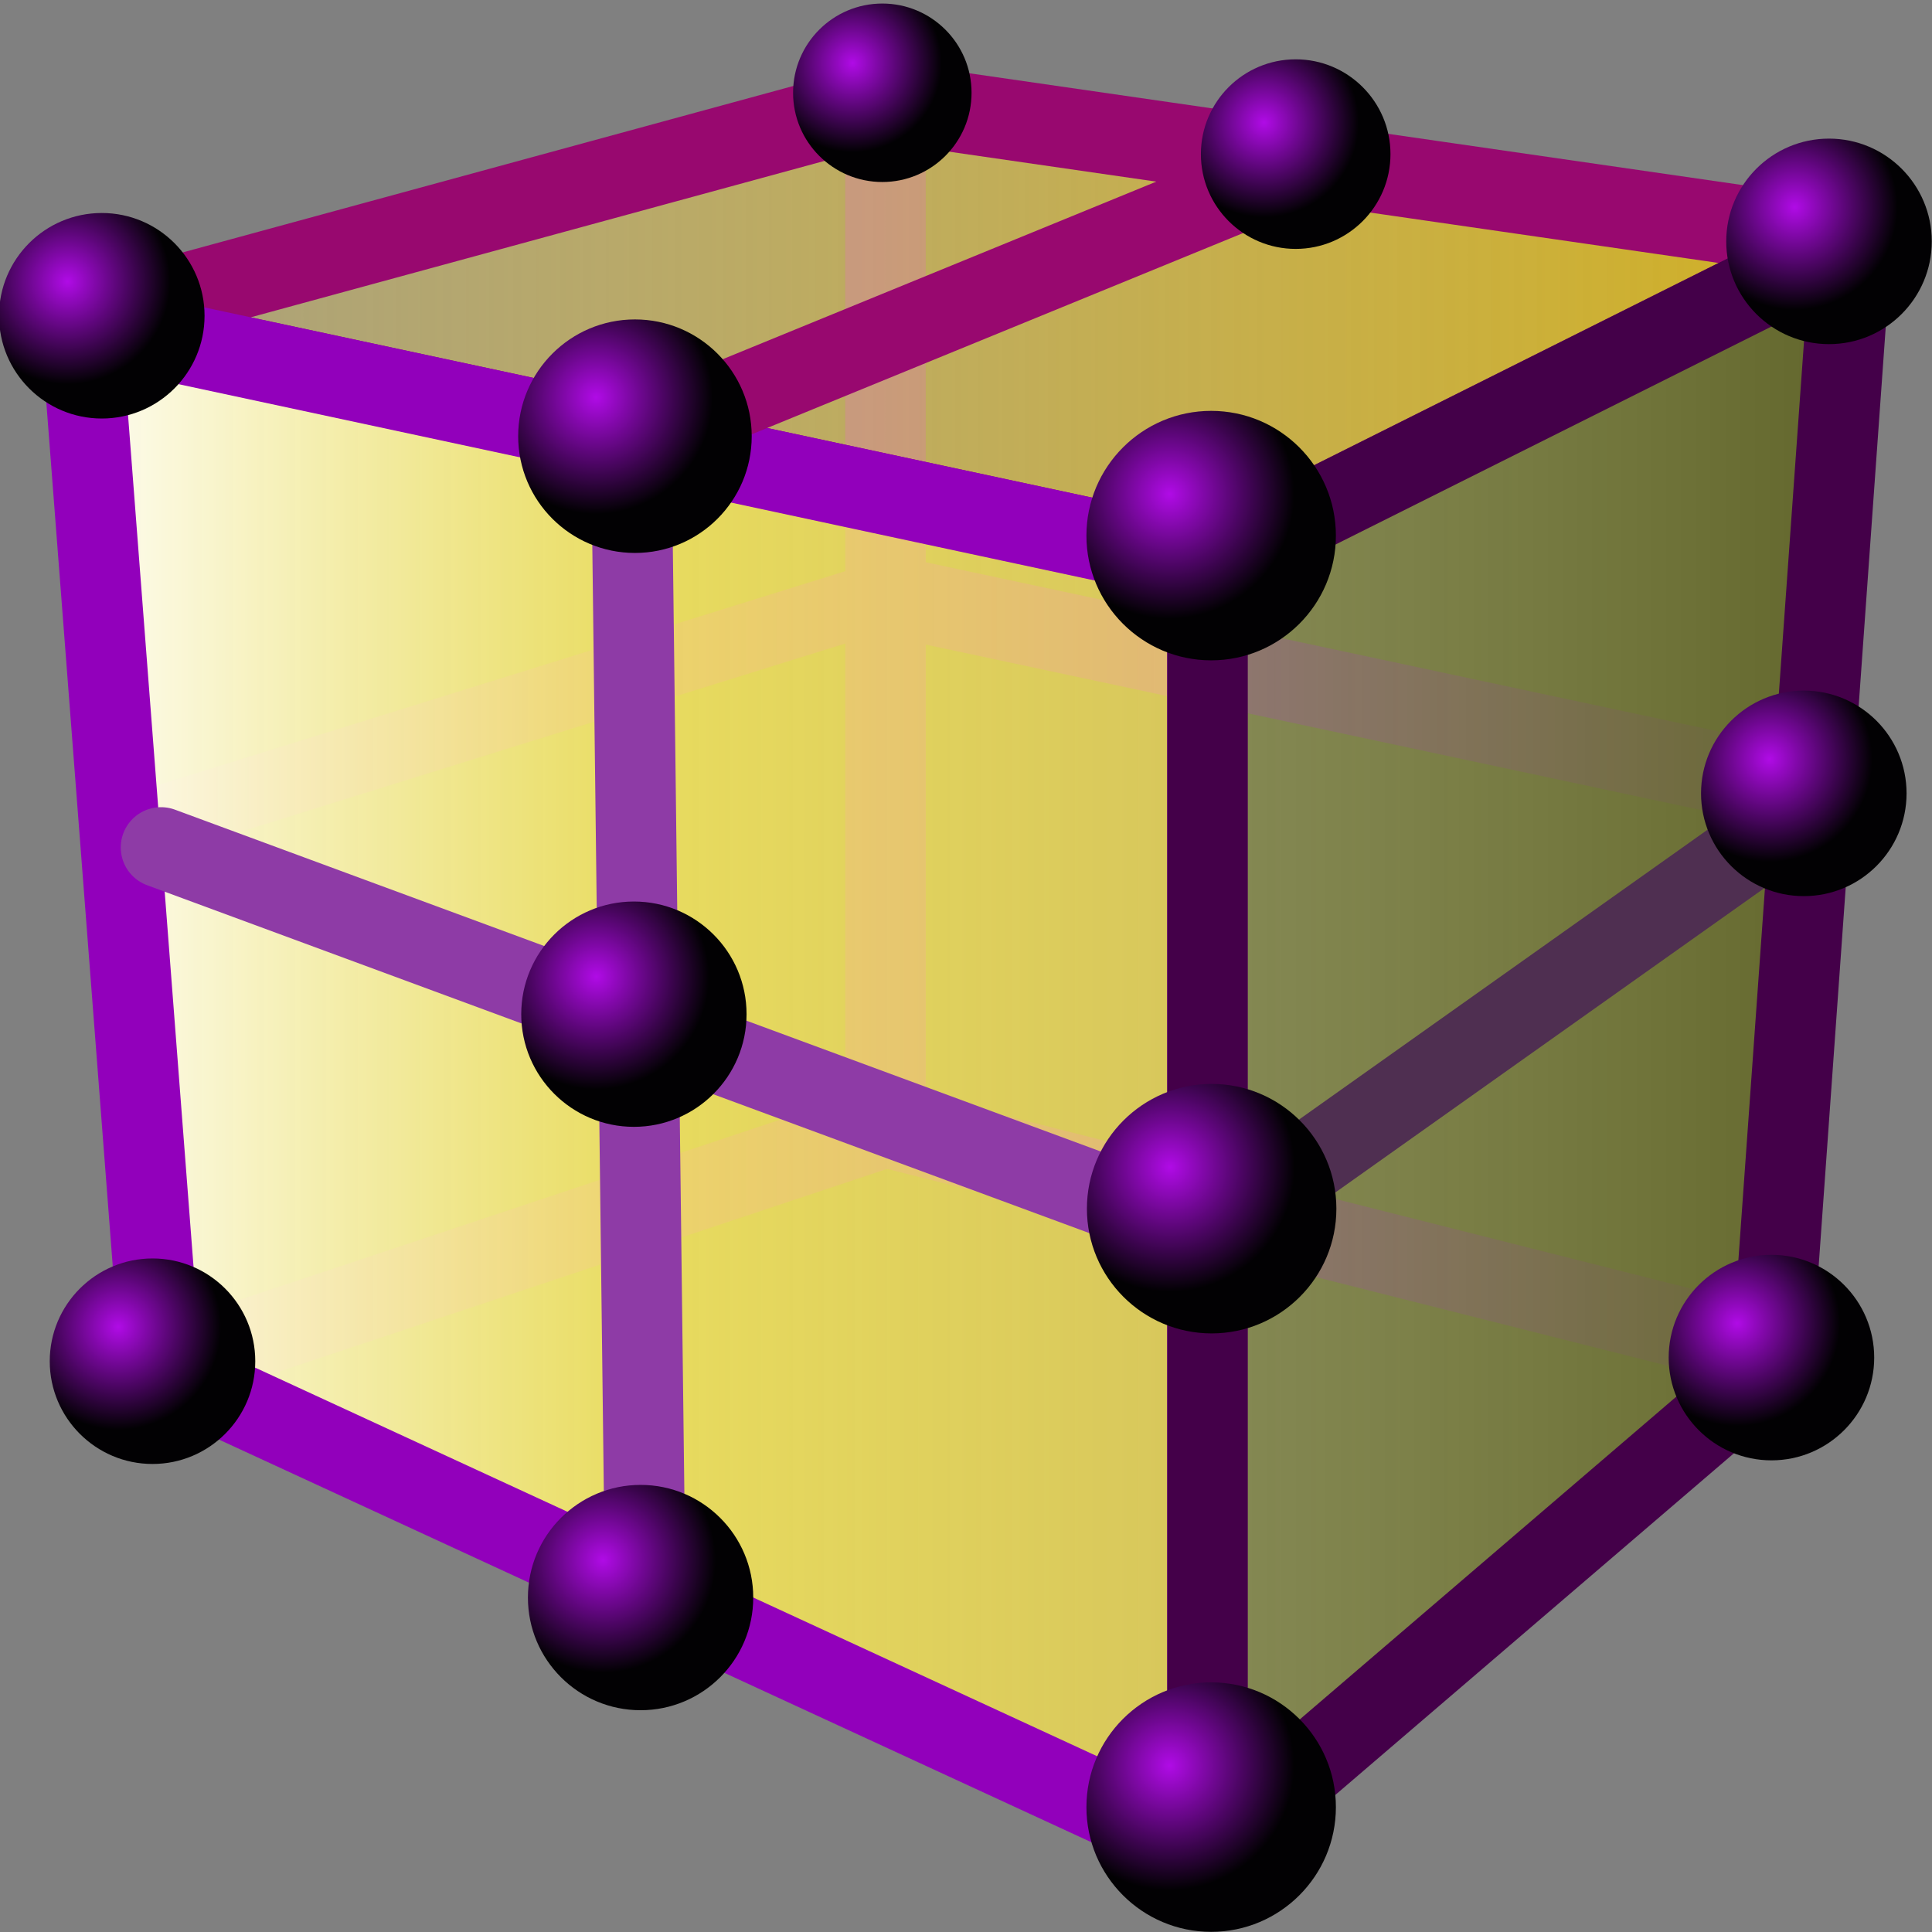 <?xml version="1.0" encoding="UTF-8" standalone="no"?>
<!-- Created with Inkscape (http://www.inkscape.org/) -->

<svg
   xmlns:dc="http://purl.org/dc/elements/1.1/"
   xmlns:cc="http://creativecommons.org/ns#"
   xmlns:rdf="http://www.w3.org/1999/02/22-rdf-syntax-ns#"
   xmlns:svg="http://www.w3.org/2000/svg"
   xmlns="http://www.w3.org/2000/svg"
   xmlns:xlink="http://www.w3.org/1999/xlink"
   xmlns:sodipodi="http://sodipodi.sourceforge.net/DTD/sodipodi-0.dtd"
   xmlns:inkscape="http://www.inkscape.org/namespaces/inkscape"
   width="24"
   height="24"
   id="svg2"
   version="1.1"
   inkscape:version="0.48+devel r9692"
   sodipodi:docname="cube.svg"
   inkscape:export-filename="C:\Users\Yann\Documents\RAD Studio\Projets\BGA\misc\cube.png"
   inkscape:export-xdpi="90"
   inkscape:export-ydpi="90">
  <rect width="100%" height="100%" fill="#808080" stroke="none"/>
  <defs
     id="defs4">
    <linearGradient
       id="linearGradient4091">
      <stop
         style="stop-color:#2c2c9c;stop-opacity:1;"
         offset="0"
         id="stop4093" />
      <stop
         style="stop-color:#393997;stop-opacity:1;"
         offset="1"
         id="stop4095" />
    </linearGradient>
    <linearGradient
       id="linearGradient4054">
      <stop
         id="stop4056"
         offset="0"
         style="stop-color:#3b3bff;stop-opacity:1;" />
      <stop
         id="stop4058"
         offset="1"
         style="stop-color:#00006a;stop-opacity:1;" />
    </linearGradient>
    <linearGradient
       id="linearGradient4028">
      <stop
         id="stop4032"
         offset="0"
         style="stop-color:#0606ff;stop-opacity:1;" />
      <stop
         id="stop4030"
         offset="1"
         style="stop-color:#0606ff;stop-opacity:1;" />
    </linearGradient>
    <linearGradient
       id="linearGradient4006">
      <stop
         style="stop-color:#0606ff;stop-opacity:1;"
         offset="0"
         id="stop4010" />
      <stop
         style="stop-color:#0000f1;stop-opacity:1;"
         offset="1"
         id="stop4008" />
    </linearGradient>
    <linearGradient
       id="linearGradient3850">
      <stop
         style="stop-color:#ead373;stop-opacity:0.376;"
         offset="0"
         id="stop3852" />
      <stop
         style="stop-color:#d1af1f;stop-opacity:1;"
         offset="1"
         id="stop3854" />
    </linearGradient>
    <linearGradient
       id="linearGradient3842">
      <stop
         style="stop-color:#8a903c;stop-opacity:0.616;"
         offset="0"
         id="stop3844" />
      <stop
         style="stop-color:#5e6229;stop-opacity:1;"
         offset="1"
         id="stop3846" />
    </linearGradient>
    <linearGradient
       id="linearGradient3832">
      <stop
         style="stop-color:#ffffff;stop-opacity:1;"
         offset="0"
         id="stop3834" />
      <stop
         id="stop3840"
         offset="0.5"
         style="stop-color:#fbec59;stop-opacity:0.847;" />
      <stop
         style="stop-color:#fbe34b;stop-opacity:0.696;"
         offset="1"
         id="stop3836" />
    </linearGradient>
    <linearGradient
       id="linearGradient3740">
      <stop
         style="stop-color:#b00be6;stop-opacity:1;"
         offset="0"
         id="stop3742" />
      <stop
         style="stop-color:#020103;stop-opacity:1;"
         offset="1"
         id="stop3744" />
    </linearGradient>
    <radialGradient
       inkscape:collect="always"
       xlink:href="#linearGradient3740"
       id="radialGradient3746"
       cx="15"
       cy="7"
       fx="15"
       fy="7"
       r="1.5"
       gradientUnits="userSpaceOnUse" />
    <radialGradient
       inkscape:collect="always"
       xlink:href="#linearGradient3740"
       id="radialGradient3750"
       gradientUnits="userSpaceOnUse"
       cx="15"
       cy="7"
       fx="15"
       fy="7"
       r="1.5" />
    <radialGradient
       inkscape:collect="always"
       xlink:href="#linearGradient3740"
       id="radialGradient3758"
       gradientUnits="userSpaceOnUse"
       cx="15"
       cy="7"
       fx="15"
       fy="7"
       r="1.5" />
    <radialGradient
       inkscape:collect="always"
       xlink:href="#linearGradient3740"
       id="radialGradient3762"
       gradientUnits="userSpaceOnUse"
       cx="15"
       cy="7"
       fx="15"
       fy="7"
       r="1.5" />
    <radialGradient
       inkscape:collect="always"
       xlink:href="#linearGradient3740"
       id="radialGradient3774"
       gradientUnits="userSpaceOnUse"
       cx="15"
       cy="7"
       fx="15"
       fy="7"
       r="1.5" />
    <radialGradient
       inkscape:collect="always"
       xlink:href="#linearGradient3740"
       id="radialGradient3782"
       gradientUnits="userSpaceOnUse"
       cx="15"
       cy="7"
       fx="15"
       fy="7"
       r="1.5" />
    <radialGradient
       inkscape:collect="always"
       xlink:href="#linearGradient3740"
       id="radialGradient3790"
       gradientUnits="userSpaceOnUse"
       cx="15"
       cy="7"
       fx="15"
       fy="7"
       r="1.5" />
    <radialGradient
       inkscape:collect="always"
       xlink:href="#linearGradient3740"
       id="radialGradient3798"
       gradientUnits="userSpaceOnUse"
       cx="15"
       cy="7"
       fx="15"
       fy="7"
       r="1.5" />
    <radialGradient
       inkscape:collect="always"
       xlink:href="#linearGradient3740"
       id="radialGradient3804"
       gradientUnits="userSpaceOnUse"
       cx="15"
       cy="7"
       fx="15"
       fy="7"
       r="1.5" />
    <radialGradient
       inkscape:collect="always"
       xlink:href="#linearGradient3740"
       id="radialGradient3808"
       gradientUnits="userSpaceOnUse"
       cx="15"
       cy="7"
       fx="15"
       fy="7"
       r="1.5" />
    <radialGradient
       inkscape:collect="always"
       xlink:href="#linearGradient3740"
       id="radialGradient3820"
       gradientUnits="userSpaceOnUse"
       cx="15"
       cy="7"
       fx="15"
       fy="7"
       r="1.5" />
    <radialGradient
       inkscape:collect="always"
       xlink:href="#linearGradient3740"
       id="radialGradient3826"
       gradientUnits="userSpaceOnUse"
       cx="15"
       cy="7"
       fx="15"
       fy="7"
       r="1.5" />
    <radialGradient
       inkscape:collect="always"
       xlink:href="#linearGradient3740"
       id="radialGradient3830"
       gradientUnits="userSpaceOnUse"
       cx="15"
       cy="7"
       fx="15"
       fy="7"
       r="1.5" />
    <linearGradient
       inkscape:collect="always"
       xlink:href="#linearGradient3832"
       id="linearGradient3838"
       x1="0.5"
       y1="1041.862"
       x2="15.5"
       y2="1041.862"
       gradientUnits="userSpaceOnUse" />
    <linearGradient
       inkscape:collect="always"
       xlink:href="#linearGradient3842"
       id="linearGradient3848"
       x1="14.5"
       y1="1041.362"
       x2="23.5"
       y2="1041.362"
       gradientUnits="userSpaceOnUse" />
    <linearGradient
       inkscape:collect="always"
       xlink:href="#linearGradient3850"
       id="linearGradient3856"
       x1="0.5"
       y1="1032.496"
       x2="23.5"
       y2="1032.496"
       gradientUnits="userSpaceOnUse" />
    <linearGradient
       inkscape:collect="always"
       xlink:href="#linearGradient4006"
       id="linearGradient3971"
       x1="128.259"
       y1="1045.911"
       x2="134.509"
       y2="1045.911"
       gradientUnits="userSpaceOnUse" />
    <linearGradient
       inkscape:collect="always"
       xlink:href="#linearGradient4028"
       id="linearGradient3971-6"
       x1="121.63"
       y1="1033.6"
       x2="128.259"
       y2="1039.914"
       gradientUnits="userSpaceOnUse" />
    <linearGradient
       inkscape:collect="always"
       xlink:href="#linearGradient4054"
       id="linearGradient4052"
       gradientUnits="userSpaceOnUse"
       gradientTransform="translate(17.384,7.681)"
       x1="121.63"
       y1="1033.6"
       x2="126.137"
       y2="1033.196" />
    <linearGradient
       inkscape:collect="always"
       xlink:href="#linearGradient4091"
       id="linearGradient4085"
       gradientUnits="userSpaceOnUse"
       gradientTransform="translate(14.496,2.603)"
       x1="117.343"
       y1="1029.578"
       x2="124.723"
       y2="1034.168" />
    <linearGradient
       inkscape:collect="always"
       xlink:href="#linearGradient4091-4"
       id="linearGradient4085-2"
       gradientUnits="userSpaceOnUse"
       gradientTransform="translate(14.496,2.603)"
       x1="117.343"
       y1="1029.578"
       x2="124.723"
       y2="1034.168" />
    <linearGradient
       id="linearGradient4091-4">
      <stop
         style="stop-color:#2c2c9c;stop-opacity:1;"
         offset="0"
         id="stop4093-0" />
      <stop
         style="stop-color:#000029;stop-opacity:1;"
         offset="1"
         id="stop4095-9" />
    </linearGradient>
    <linearGradient
       y2="1034.168"
       x2="124.723"
       y1="1029.578"
       x1="117.343"
       gradientTransform="translate(-114.132,-1029.351)"
       gradientUnits="userSpaceOnUse"
       id="linearGradient4112"
       xlink:href="#linearGradient4091-4"
       inkscape:collect="always" />
    <linearGradient
       inkscape:collect="always"
       xlink:href="#linearGradient4054"
       id="linearGradient4130"
       gradientUnits="userSpaceOnUse"
       gradientTransform="translate(14.777,3.571)"
       x1="121.63"
       y1="1033.6"
       x2="129.761"
       y2="1032.489" />
  </defs>
  <sodipodi:namedview
     id="base"
     pagecolor="#ffffff"
     bordercolor="#666666"
     borderopacity="1.0"
     inkscape:pageopacity="0.0"
     inkscape:pageshadow="2"
     inkscape:zoom="16"
     inkscape:cx="70.840568"
     inkscape:cy="-9.3836675"
     inkscape:document-units="px"
     inkscape:current-layer="layer1"
     showgrid="true"
     inkscape:snap-global="true"
     borderlayer="true"
     inkscape:window-width="1280"
     inkscape:window-height="961"
     inkscape:window-x="-4"
     inkscape:window-y="-4"
     inkscape:window-maximized="1"
     showguides="true"
     inkscape:guide-bbox="true"
     inkscape:snap-grids="true"
     inkscape:snap-bbox="true"
     inkscape:object-nodes="true"
     inkscape:snap-nodes="false">
    <inkscape:grid
       type="axonomgrid"
       id="grid2955"
       units="mm"
       empspacing="5"
       visible="true"
       enabled="false"
       snapvisiblegridlinesonly="true"
       gridanglez="30" />
    <inkscape:grid
       type="xygrid"
       id="grid3733"
       empspacing="5"
       visible="true"
       enabled="true"
       snapvisiblegridlinesonly="true" />
  </sodipodi:namedview>
  <g
     inkscape:label="Calque 1"
     inkscape:groupmode="layer"
     id="layer1"
     transform="translate(0,-1028.362)">
    <path
       style="fill:none;stroke:#9e4dd3;stroke-width:1;stroke-linecap:butt;stroke-linejoin:miter;stroke-miterlimit:4;stroke-opacity:1;stroke-dasharray:none"
       d="m 75.812,1055.612 -0.406,13.031"
       id="path4051"
       inkscape:connector-curvature="0"
       sodipodi:nodetypes="cc" />
    <rect
       style="opacity:0.001;color:#000000;fill:#71c459;fill-opacity:1;fill-rule:nonzero;stroke:none;stroke-width:2;marker:none;visibility:visible;display:inline;overflow:visible;enable-background:accumulate"
       id="rect4132"
       width="24"
       height="24"
       x="90"
       y="1028.362"
       inkscape:export-filename="draw-vertex-edge.png"
       inkscape:export-xdpi="90"
       inkscape:export-ydpi="90" />
    <g
       id="g3912">
      <path
         inkscape:connector-curvature="0"
         id="path3816"
         d="m 11,1035.751 -8.929,2.779"
         style="fill:none;stroke:#9e4dd3;stroke-width:0.858px;stroke-linecap:butt;stroke-linejoin:miter;stroke-opacity:1"
         sodipodi:nodetypes="cc" />
      <path
         sodipodi:nodetypes="cc"
         style="fill:none;stroke:#9e4dd3;stroke-width:1px;stroke-linecap:butt;stroke-linejoin:miter;stroke-opacity:1"
         d="m 11,1035.751 11.554,2.466"
         id="path3812"
         inkscape:connector-curvature="0" />
      <path
         transform="translate(0,1028.362)"
         inkscape:connector-curvature="0"
         id="path2958"
         d="m 11,1 0,13 -9,3"
         style="fill:none;stroke:#9e4dd3;stroke-width:1px;stroke-linecap:butt;stroke-linejoin:miter;stroke-opacity:1" />
      <path
         transform="translate(0,1028.362)"
         sodipodi:nodetypes="cc"
         inkscape:connector-curvature="0"
         id="path2960"
         d="m 11,14 10.769,2.716"
         style="fill:none;stroke:#9e4dd3;stroke-width:1px;stroke-linecap:butt;stroke-linejoin:miter;stroke-opacity:1" />
    </g>
    <path
       style="fill:url(#linearGradient3856);fill-opacity:1;stroke:#98086f;stroke-linejoin:round;stroke-opacity:1"
       d="m 1,1032.362 14,3 8,-4 -11.978,-1.732 z"
       id="path2957"
       inkscape:connector-curvature="0"
       sodipodi:nodetypes="ccccc" />
    <path
       sodipodi:nodetypes="ccccc"
       inkscape:connector-curvature="0"
       id="path3729"
       d="m 1,1032.362 14,3 0,16 -13,-6 z"
       style="fill:url(#linearGradient3838);fill-opacity:1;stroke:#9200bb;stroke-linejoin:round;stroke-opacity:1" />
    <path
       sodipodi:nodetypes="ccccc"
       inkscape:connector-curvature="0"
       id="path3731"
       d="m 15,1051.362 0,-16 8,-4 -1,14 z"
       style="fill:url(#linearGradient3848);fill-opacity:1;stroke:#440049;stroke-linejoin:round;stroke-opacity:1" />
    <g
       id="g3918">
      <path
         sodipodi:nodetypes="cc"
         inkscape:connector-curvature="0"
         id="path3784"
         d="M 7.841,1033.755 8.021,1048.52"
         style="fill:#71c459;fill-opacity:1;stroke:#8e3ba6;stroke-width:1px;stroke-linecap:butt;stroke-linejoin:miter;stroke-opacity:1" />
      <path
         sodipodi:nodetypes="cc"
         style="fill:#71c459;fill-opacity:1;stroke:#8e3ba6;stroke-width:1px;stroke-linecap:round;stroke-linejoin:miter;stroke-opacity:1"
         d="M 15,1043.689 2,1038.889"
         id="path3786"
         inkscape:connector-curvature="0" />
      <path
         inkscape:connector-curvature="0"
         id="path3810"
         d="m 15,1043.689 7.509,-5.327"
         style="fill:#71c459;fill-opacity:1;stroke:#4f2f51;stroke-width:1px;stroke-linecap:round;stroke-linejoin:miter;stroke-opacity:1"
         sodipodi:nodetypes="cc" />
      <path
         style="fill:#71c459;fill-opacity:1;stroke:#98086f;stroke-width:1px;stroke-linecap:round;stroke-linejoin:miter;stroke-opacity:1"
         d="m 7.807,1033.844 8.485,-3.475"
         id="path3822"
         inkscape:connector-curvature="0"
         sodipodi:nodetypes="cc" />
    </g>
    <g
       id="g3862">
      <path
         transform="matrix(1.033,0,0,1.033,-0.966,1027.268)"
         d="M 17,7.5 C 17,8.328 16.328,9 15.5,9 14.672,9 14,8.328 14,7.5 14,6.672 14.672,6 15.5,6 16.328,6 17,6.672 17,7.5 z"
         sodipodi:ry="1.5"
         sodipodi:rx="1.5"
         sodipodi:cy="7.5"
         sodipodi:cx="15.5"
         id="path3730"
         style="color:#000000;fill:url(#radialGradient3746);fill-opacity:1;fill-rule:nonzero;stroke:none;stroke-width:1;marker:none;visibility:visible;display:inline;overflow:visible;enable-background:accumulate"
         sodipodi:type="arc" />
      <path
         sodipodi:type="arc"
         style="color:#000000;fill:url(#radialGradient3750);fill-opacity:1;fill-rule:nonzero;stroke:none;stroke-width:1;marker:none;visibility:visible;display:inline;overflow:visible;enable-background:accumulate"
         id="path3748"
         sodipodi:cx="15.5"
         sodipodi:cy="7.5"
         sodipodi:rx="1.5"
         sodipodi:ry="1.5"
         d="M 17,7.5 C 17,8.328 16.328,9 15.5,9 14.672,9 14,8.328 14,7.5 14,6.672 14.672,6 15.5,6 16.328,6 17,6.672 17,7.5 z"
         transform="matrix(1.033,0,0,1.033,-0.966,1043.063)" />
      <path
         sodipodi:type="arc"
         style="color:#000000;fill:url(#radialGradient3758);fill-opacity:1;fill-rule:nonzero;stroke:none;stroke-width:1;marker:none;visibility:visible;display:inline;overflow:visible;enable-background:accumulate"
         id="path3756"
         sodipodi:cx="15.5"
         sodipodi:cy="7.5"
         sodipodi:rx="1.5"
         sodipodi:ry="1.5"
         d="M 17,7.5 C 17,8.328 16.328,9 15.5,9 14.672,9 14,8.328 14,7.5 14,6.672 14.672,6 15.5,6 16.328,6 17,6.672 17,7.5 z"
         transform="matrix(0.851,0,0,0.851,9.53,1024.978)" />
      <path
         transform="matrix(0.739,0,0,0.739,-0.494,1023.972)"
         d="M 17,7.5 C 17,8.328 16.328,9 15.5,9 14.672,9 14,8.328 14,7.5 14,6.672 14.672,6 15.5,6 16.328,6 17,6.672 17,7.5 z"
         sodipodi:ry="1.5"
         sodipodi:rx="1.5"
         sodipodi:cy="7.5"
         sodipodi:cx="15.5"
         id="path3760"
         style="color:#000000;fill:url(#radialGradient3762);fill-opacity:1;fill-rule:nonzero;stroke:none;stroke-width:1;marker:none;visibility:visible;display:inline;overflow:visible;enable-background:accumulate"
         sodipodi:type="arc" />
      <path
         transform="matrix(0.851,0,0,0.851,8.815,1038.844)"
         d="M 17,7.5 C 17,8.328 16.328,9 15.5,9 14.672,9 14,8.328 14,7.5 14,6.672 14.672,6 15.5,6 16.328,6 17,6.672 17,7.5 z"
         sodipodi:ry="1.5"
         sodipodi:rx="1.5"
         sodipodi:cy="7.5"
         sodipodi:cx="15.5"
         id="path3772"
         style="color:#000000;fill:url(#radialGradient3774);fill-opacity:1;fill-rule:nonzero;stroke:none;stroke-width:1;marker:none;visibility:visible;display:inline;overflow:visible;enable-background:accumulate"
         sodipodi:type="arc" />
      <path
         transform="matrix(0.851,0,0,0.851,-11.926,1025.902)"
         d="M 17,7.5 C 17,8.328 16.328,9 15.5,9 14.672,9 14,8.328 14,7.5 14,6.672 14.672,6 15.5,6 16.328,6 17,6.672 17,7.5 z"
         sodipodi:ry="1.5"
         sodipodi:rx="1.5"
         sodipodi:cy="7.5"
         sodipodi:cx="15.5"
         id="path3776"
         style="color:#000000;fill:url(#radialGradient3830);fill-opacity:1;fill-rule:nonzero;stroke:none;stroke-width:1;marker:none;visibility:visible;display:inline;overflow:visible;enable-background:accumulate"
         sodipodi:type="arc" />
      <path
         sodipodi:type="arc"
         style="color:#000000;fill:url(#radialGradient3782);fill-opacity:1;fill-rule:nonzero;stroke:none;stroke-width:1;marker:none;visibility:visible;display:inline;overflow:visible;enable-background:accumulate"
         id="path3780"
         sodipodi:cx="15.5"
         sodipodi:cy="7.5"
         sodipodi:rx="1.5"
         sodipodi:ry="1.5"
         d="M 17,7.5 C 17,8.328 16.328,9 15.5,9 14.672,9 14,8.328 14,7.5 14,6.672 14.672,6 15.5,6 16.328,6 17,6.672 17,7.5 z"
         transform="matrix(0.851,0,0,0.851,-11.296,1038.889)" />
      <path
         sodipodi:type="arc"
         style="color:#000000;fill:url(#radialGradient3790);fill-opacity:1;fill-rule:nonzero;stroke:none;stroke-width:1;marker:none;visibility:visible;display:inline;overflow:visible;enable-background:accumulate"
         id="path3788"
         sodipodi:cx="15.5"
         sodipodi:cy="7.5"
         sodipodi:rx="1.5"
         sodipodi:ry="1.5"
         d="M 17,7.5 C 17,8.328 16.328,9 15.5,9 14.672,9 14,8.328 14,7.5 14,6.672 14.672,6 15.5,6 16.328,6 17,6.672 17,7.5 z"
         transform="matrix(0.967,0,0,0.967,-7.101,1026.528)" />
      <use
         height="24"
         width="24"
         transform="translate(0.254,6.598)"
         id="use3800"
         xlink:href="#path3776"
         y="0"
         x="0" />
      <path
         transform="matrix(0.933,0,0,0.933,-6.504,1041.21)"
         d="M 17,7.5 C 17,8.328 16.328,9 15.5,9 14.672,9 14,8.328 14,7.5 14,6.672 14.672,6 15.5,6 16.328,6 17,6.672 17,7.5 z"
         sodipodi:ry="1.5"
         sodipodi:rx="1.5"
         sodipodi:cy="7.5"
         sodipodi:cx="15.5"
         id="path3802"
         style="color:#000000;fill:url(#radialGradient3804);fill-opacity:1;fill-rule:nonzero;stroke:none;stroke-width:1;marker:none;visibility:visible;display:inline;overflow:visible;enable-background:accumulate"
         sodipodi:type="arc" />
      <path
         transform="matrix(0.933,0,0,0.933,-6.587,1033.963)"
         d="M 17,7.5 C 17,8.328 16.328,9 15.5,9 14.672,9 14,8.328 14,7.5 14,6.672 14.672,6 15.5,6 16.328,6 17,6.672 17,7.5 z"
         sodipodi:ry="1.5"
         sodipodi:rx="1.5"
         sodipodi:cy="7.5"
         sodipodi:cx="15.5"
         id="path3806"
         style="color:#000000;fill:url(#radialGradient3808);fill-opacity:1;fill-rule:nonzero;stroke:none;stroke-width:1;marker:none;visibility:visible;display:inline;overflow:visible;enable-background:accumulate"
         sodipodi:type="arc" />
      <path
         sodipodi:type="arc"
         style="color:#000000;fill:url(#radialGradient3798);fill-opacity:1;fill-rule:nonzero;stroke:none;stroke-width:1;marker:none;visibility:visible;display:inline;overflow:visible;enable-background:accumulate"
         id="path3796"
         sodipodi:cx="15.5"
         sodipodi:cy="7.5"
         sodipodi:rx="1.5"
         sodipodi:ry="1.5"
         d="M 17,7.5 C 17,8.328 16.328,9 15.5,9 14.672,9 14,8.328 14,7.5 14,6.672 14.672,6 15.5,6 16.328,6 17,6.672 17,7.5 z"
         transform="matrix(1.033,0,0,1.033,-0.96,1035.629)" />
      <path
         transform="matrix(0.785,0,0,0.785,3.928,1024.389)"
         d="M 17,7.5 C 17,8.328 16.328,9 15.5,9 14.672,9 14,8.328 14,7.5 14,6.672 14.672,6 15.5,6 16.328,6 17,6.672 17,7.5 z"
         sodipodi:ry="1.5"
         sodipodi:rx="1.5"
         sodipodi:cy="7.5"
         sodipodi:cx="15.5"
         id="path3818"
         style="color:#000000;fill:url(#radialGradient3820);fill-opacity:1;fill-rule:nonzero;stroke:none;stroke-width:1;marker:none;visibility:visible;display:inline;overflow:visible;enable-background:accumulate"
         sodipodi:type="arc" />
      <path
         sodipodi:type="arc"
         style="color:#000000;fill:url(#radialGradient3826);fill-opacity:1;fill-rule:nonzero;stroke:none;stroke-width:1;marker:none;visibility:visible;display:inline;overflow:visible;enable-background:accumulate"
         id="path3824"
         sodipodi:cx="15.5"
         sodipodi:cy="7.5"
         sodipodi:rx="1.5"
         sodipodi:ry="1.5"
         d="M 17,7.5 C 17,8.328 16.328,9 15.5,9 14.672,9 14,8.328 14,7.5 14,6.672 14.672,6 15.5,6 16.328,6 17,6.672 17,7.5 z"
         transform="matrix(0.851,0,0,0.851,9.217,1031.835)" />
    </g>
    <rect
       style="opacity:0.001;color:#000000;fill:#71c459;fill-opacity:1;fill-rule:nonzero;stroke:none;stroke-width:2;marker:none;visibility:visible;display:inline;overflow:visible;enable-background:accumulate"
       id="rect3924"
       width="24"
       height="24"
       x="30"
       y="1028.362"
       inkscape:export-filename="draw-normal.png"
       inkscape:export-xdpi="90"
       inkscape:export-ydpi="90" />
    <use
       x="0"
       y="0"
       xlink:href="#path2957"
       id="use3928"
       transform="translate(30.014,0)"
       width="24"
       height="24" />
    <use
       x="0"
       y="0"
       xlink:href="#path3729"
       id="use3930"
       transform="translate(30.014,0)"
       width="24"
       height="24" />
    <use
       x="0"
       y="0"
       xlink:href="#path3731"
       id="use3932"
       transform="translate(30.014,0)"
       width="24"
       height="24" />
    <rect
       y="1028.362"
       x="60"
       height="24"
       width="24"
       id="rect3938"
       style="opacity:0.001;color:#000000;fill:#71c459;fill-opacity:1;fill-rule:nonzero;stroke:none;stroke-width:2;marker:none;visibility:visible;display:inline;overflow:visible;enable-background:accumulate"
       inkscape:export-filename="draw-edges.png"
       inkscape:export-xdpi="90"
       inkscape:export-ydpi="90" />
    <use
       x="0"
       y="0"
       xlink:href="#g3912"
       id="use4118"
       transform="translate(60.011,0)"
       width="24"
       height="24" />
    <use
       x="0"
       y="0"
       xlink:href="#path2957"
       id="use4120"
       transform="translate(60.011,0)"
       width="24"
       height="24" />
    <use
       x="0"
       y="0"
       xlink:href="#path3729"
       id="use4122"
       transform="translate(60.011,0)"
       width="24"
       height="24" />
    <use
       x="0"
       y="0"
       xlink:href="#path3731"
       id="use4124"
       transform="translate(60.011,0)"
       width="24"
       height="24" />
    <use
       x="0"
       y="0"
       xlink:href="#g3918"
       id="use4126"
       transform="translate(60.011,0)"
       width="24"
       height="24" />
    <use
       x="0"
       y="0"
       xlink:href="#g3912"
       id="use4130"
       transform="translate(90.004,0)"
       width="24"
       height="24"
       style="opacity:1" />
    <use
       x="0"
       y="0"
       xlink:href="#path2957"
       id="use4132"
       transform="translate(90.004,0)"
       width="24"
       height="24" />
    <use
       x="0"
       y="0"
       xlink:href="#path3729"
       id="use4134"
       transform="translate(90.004,0)"
       width="24"
       height="24" />
    <use
       x="0"
       y="0"
       xlink:href="#path3731"
       id="use4136"
       transform="translate(90.004,0)"
       width="24"
       height="24" />
    <use
       x="0"
       y="0"
       xlink:href="#g3918"
       id="use4138"
       transform="translate(90.004,0)"
       width="24"
       height="24"
       style="opacity:1" />
    <use
       x="0"
       y="0"
       xlink:href="#g3862"
       id="use4140"
       transform="translate(90.004,0)"
       width="24"
       height="24" />
    <rect
       y="1028.362"
       x="120"
       height="24"
       width="24"
       id="rect4142"
       style="opacity:0.001;color:#000000;fill:#71c459;fill-opacity:1;fill-rule:nonzero;stroke:none;stroke-width:2;marker:none;visibility:visible;display:inline;overflow:visible;enable-background:accumulate"
       inkscape:export-filename="draw-textures.png"
       inkscape:export-xdpi="90"
       inkscape:export-ydpi="90" />
    <path
       sodipodi:nodetypes="ccccc"
       inkscape:connector-curvature="0"
       id="use4146"
       d="m 120.995,1032.362 14,3 8,-4 -11.978,-1.732 z"
       style="fill:#f2f2f2;fill-opacity:1;stroke:#2c2c2c;stroke-linejoin:round;stroke-opacity:1" />
    <path
       style="fill:#ffffff;fill-opacity:1;stroke:#313131;stroke-linejoin:round;stroke-opacity:1"
       d="m 120.995,1032.362 14,3 0,16 -13,-6 z"
       id="use4148"
       inkscape:connector-curvature="0"
       sodipodi:nodetypes="ccccc" />
    <path
       style="fill:#ffffff;fill-opacity:1;stroke:#0d0d0d;stroke-linejoin:round;stroke-opacity:1"
       d="m 134.995,1051.362 0,-16 8,-4 -1,14 z"
       id="use4150"
       inkscape:connector-curvature="0"
       sodipodi:nodetypes="ccccc" />
    <path
       style="fill:url(#linearGradient3971-6);fill-rule:evenodd;stroke:none;color:#000000;fill-opacity:1.0;marker:none;visibility:visible;display:inline;overflow:visible;enable-background:accumulate"
       d="m 121.473,1032.898 6.741,1.518 0.089,6.92 -6.25,-1.741 z"
       id="rect3178"
       inkscape:connector-curvature="0"
       sodipodi:nodetypes="ccccc" />
    <path
       sodipodi:nodetypes="ccccc"
       inkscape:connector-curvature="0"
       id="path3949"
       d="m 128.259,1041.246 6.25,1.652 1e-5,7.678 -6.116,-2.812 z"
       style="fill:url(#linearGradient3971);fill-rule:evenodd;stroke:none;fill-opacity:1.0" />
    <path
       sodipodi:nodetypes="ccccc"
       inkscape:connector-curvature="0"
       id="path4046"
       d="m 135.486,1035.546 3.724,-1.715 -0.27,6.998 -3.453,2.384 z"
       style="color:#000000;fill:url(#linearGradient4130);fill-opacity:1;fill-rule:evenodd;stroke:none;marker:none;visibility:visible;display:inline;overflow:visible;enable-background:accumulate" />
    <path
       style="color:#000000;fill:url(#linearGradient4052);fill-opacity:1;fill-rule:evenodd;stroke:none;marker:none;visibility:visible;display:inline;overflow:visible;enable-background:accumulate"
       d="m 138.943,1040.828 3.041,-2.274 -0.417,6.607 -2.712,2.238 z"
       id="path4050"
       inkscape:connector-curvature="0"
       sodipodi:nodetypes="ccccc" />
    <path
       style="color:#000000;fill:url(#linearGradient4085);fill-opacity:1;fill-rule:evenodd;stroke:none;marker:none;visibility:visible;display:inline;overflow:visible;enable-background:accumulate"
       d="m 134.931,1034.843 3.779,-1.887 -6.301,-1.002 -3.781,1.556 z"
       id="path4083"
       inkscape:connector-curvature="0"
       sodipodi:nodetypes="ccccc" />
    <path
       sodipodi:nodetypes="ccccc"
       inkscape:connector-curvature="0"
       id="path4087"
       d="m 132.401,1031.968 2.439,-1.28 -3.819,-0.554 -3.417,0.941 z"
       style="color:#000000;fill:url(#linearGradient4085-2);fill-opacity:1;fill-rule:evenodd;stroke:none;marker:none;visibility:visible;display:inline;overflow:visible;enable-background:accumulate;stroke-width:1" />
    <rect
       inkscape:export-ydpi="90"
       inkscape:export-xdpi="90"
       inkscape:export-filename="draw-vertex-only.png"
       y="1053.362"
       x="90"
       height="24"
       width="24"
       id="rect4010"
       style="opacity:0.001;color:#000000;fill:#71c459;fill-opacity:1;fill-rule:nonzero;stroke:none;stroke-width:2;marker:none;visibility:visible;display:inline;overflow:visible;enable-background:accumulate" />
    <use
       height="24"
       width="24"
       transform="translate(90.004,24.993)"
       id="use4012"
       xlink:href="#g3912"
       y="0"
       x="0"
       style="opacity:0.362" />
    <use
       height="24"
       width="24"
       transform="translate(90.004,24.993)"
       id="use4014"
       xlink:href="#path2957"
       y="0"
       x="0" />
    <use
       height="24"
       width="24"
       transform="translate(90.004,24.993)"
       id="use4016"
       xlink:href="#path3729"
       y="0"
       x="0" />
    <use
       height="24"
       width="24"
       transform="translate(90.004,24.993)"
       id="use4018"
       xlink:href="#path3731"
       y="0"
       x="0" />
    <use
       height="24"
       width="24"
       transform="translate(90.004,24.993)"
       id="use4020"
       xlink:href="#g3918"
       y="0"
       x="0"
       style="opacity:0.208" />
    <use
       height="24"
       width="24"
       transform="translate(90.004,24.993)"
       id="use4022"
       xlink:href="#g3862"
       y="0"
       x="0" />
    <rect
       inkscape:export-ydpi="90"
       inkscape:export-xdpi="90"
       inkscape:export-filename="draw-edges.png"
       style="opacity:0.001;color:#000000;fill:#71c459;fill-opacity:1;fill-rule:nonzero;stroke:none;stroke-width:2;marker:none;visibility:visible;display:inline;overflow:visible;enable-background:accumulate"
       id="rect4026"
       width="24"
       height="24"
       x="60"
       y="1053.362" />
    <use
       height="24"
       width="24"
       transform="translate(60.011,25.062)"
       id="use4028"
       xlink:href="#g3912"
       y="0"
       x="0" />
    <path
       sodipodi:nodetypes="ccccc"
       inkscape:connector-curvature="0"
       id="use4030"
       d="m 61.011,1057.425 14,3 8,-4 -11.978,-1.732 z"
       style="fill:none;fill-opacity:1;stroke:#98086f;stroke-linejoin:round;stroke-opacity:1" />
    <path
       style="fill:none;fill-opacity:1;stroke:#9200bb;stroke-linejoin:round;stroke-opacity:1"
       d="m 61.011,1057.425 14,3 0,16 -13,-6 z"
       id="use4032"
       inkscape:connector-curvature="0"
       sodipodi:nodetypes="ccccc" />
    <use
       height="24"
       width="24"
       transform="translate(60.011,25.062)"
       id="use4036"
       xlink:href="#g3918"
       y="0"
       x="0" />
    <path
       style="fill:none;stroke:#98086f;stroke-width:1px;stroke-linecap:round;stroke-linejoin:miter;stroke-opacity:1"
       d="M 66.562,27.5 79.375,29.938"
       id="path4053"
       inkscape:connector-curvature="0"
       transform="translate(0,1028.362)" />
    <path
       style="fill:none;fill-opacity:1;stroke:#440049;stroke-linejoin:round;stroke-opacity:1"
       d="m 75.011,1076.425 0,-16 8,-4 -1,14 z"
       id="use4034"
       inkscape:connector-curvature="0"
       sodipodi:nodetypes="ccccc" />
  </g>
</svg>
